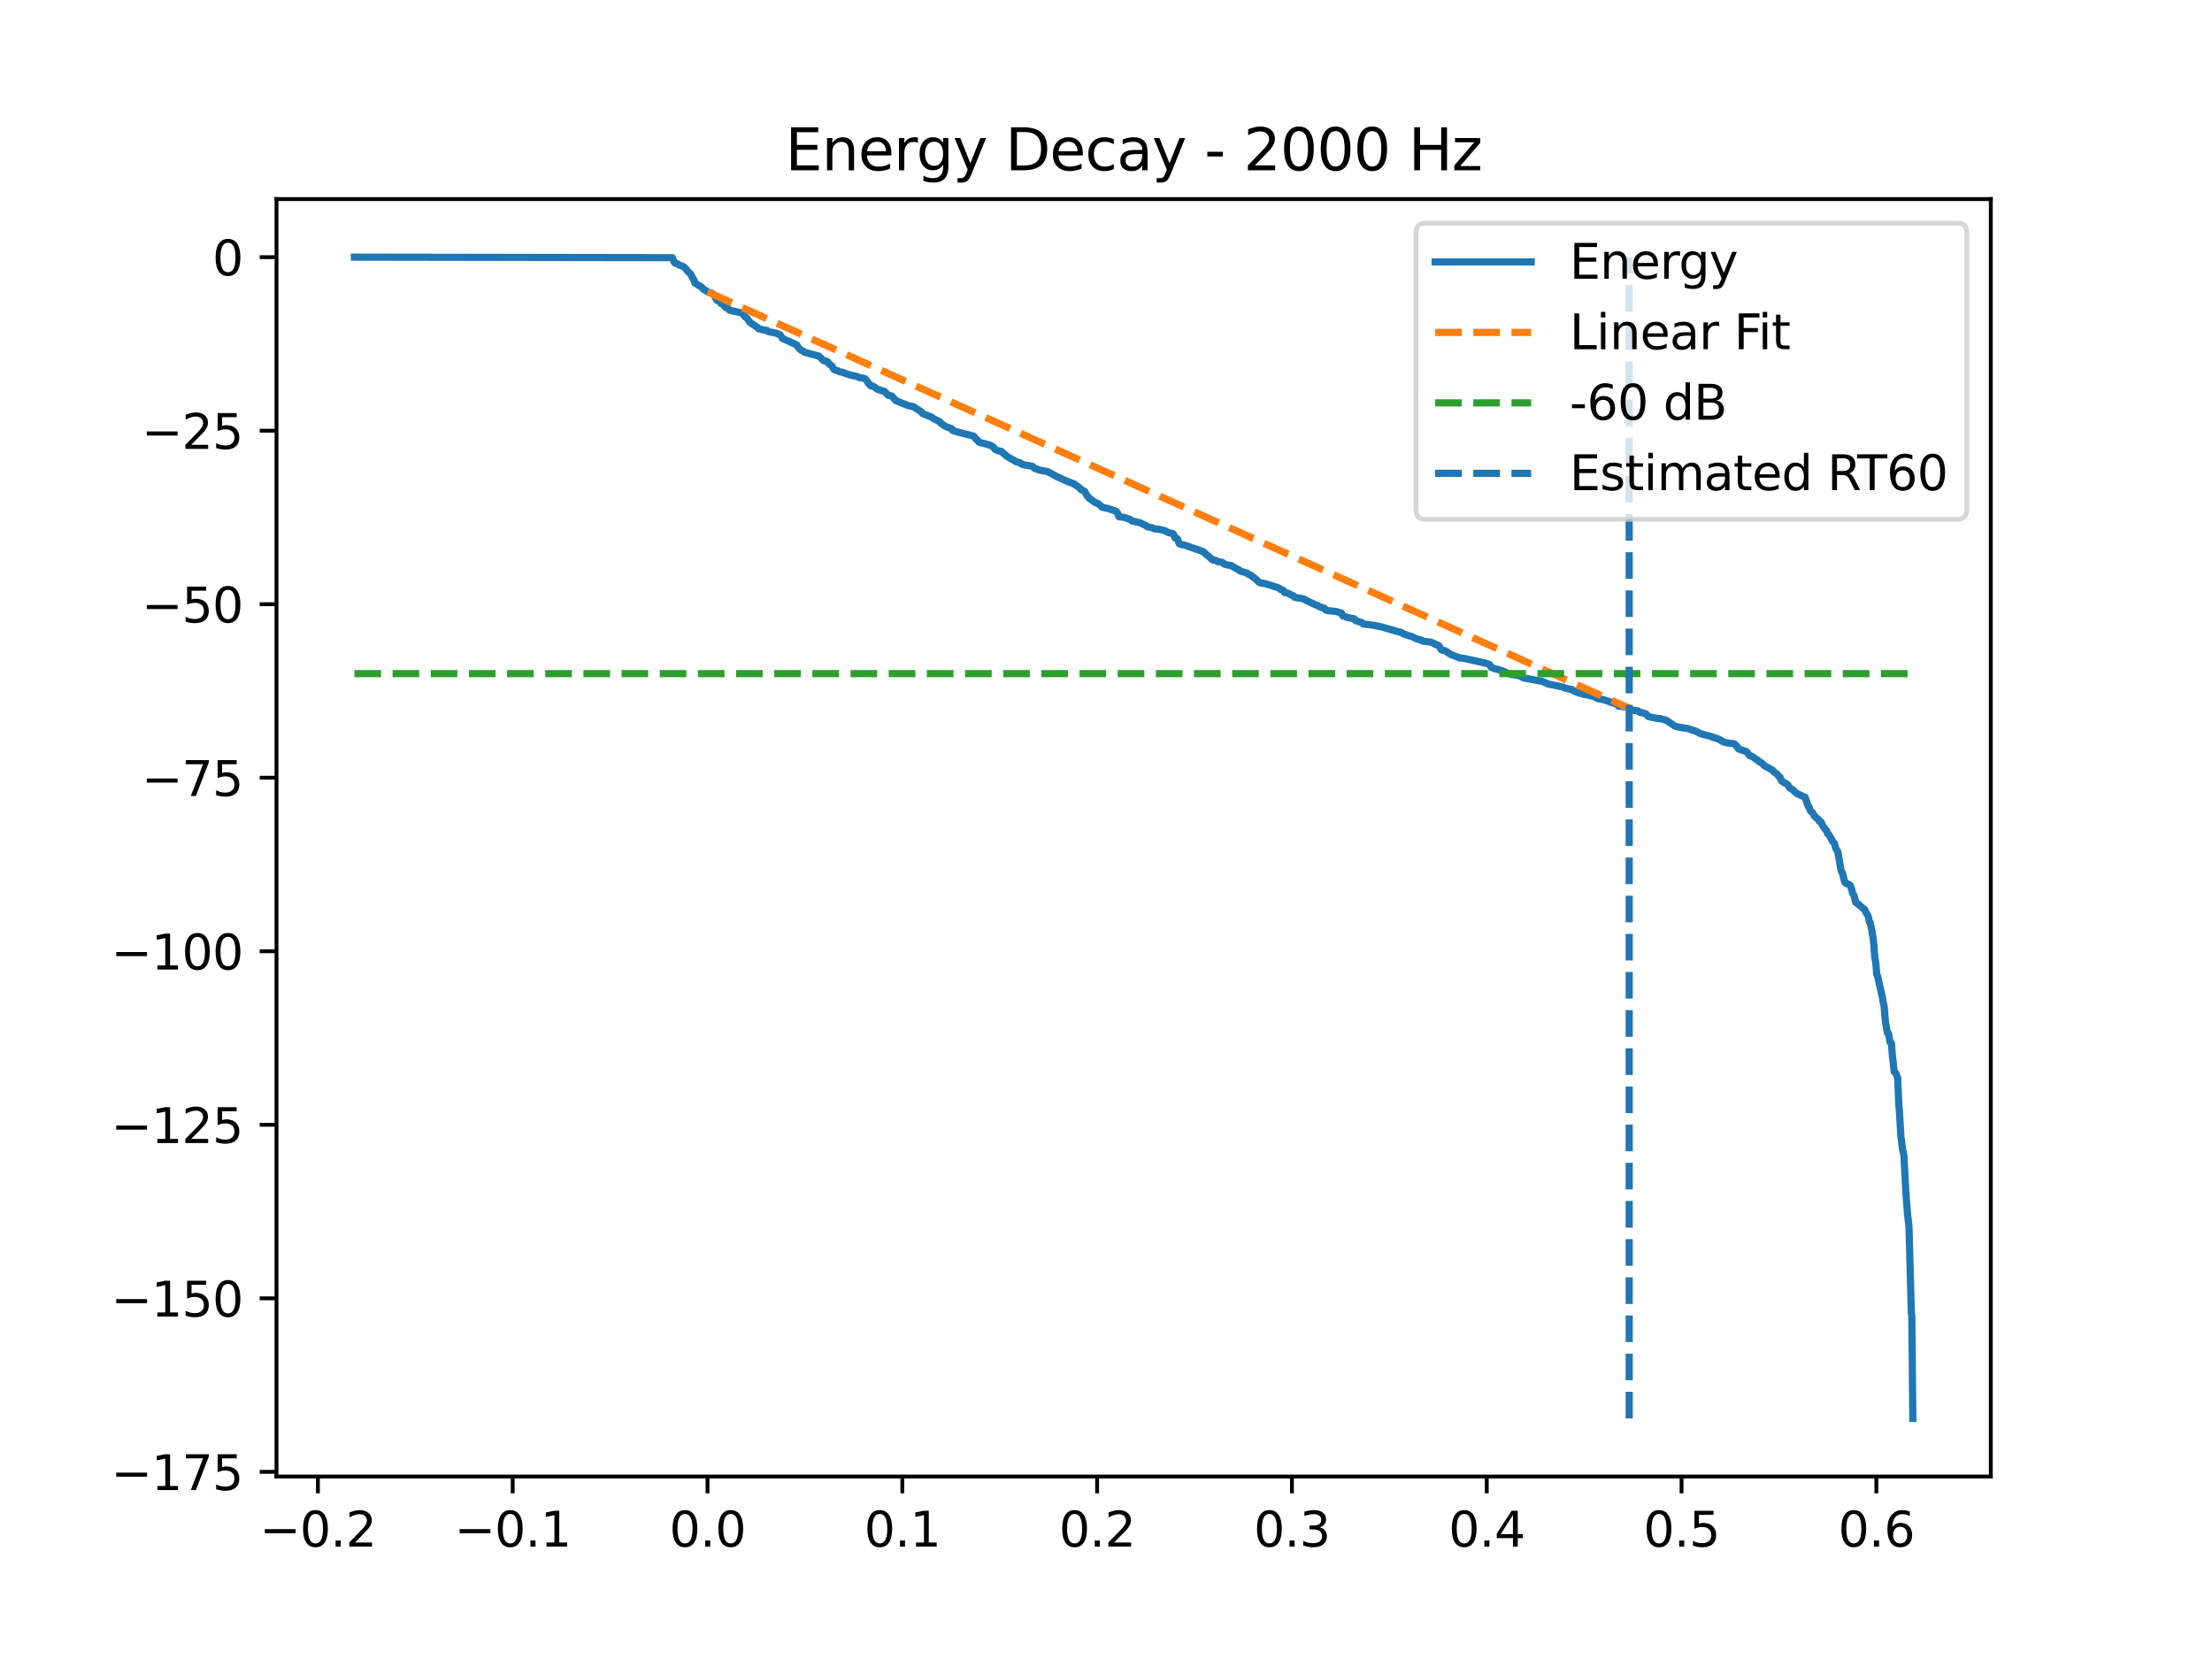 <?xml version="1.0" encoding="utf-8" standalone="no"?>
<!DOCTYPE svg PUBLIC "-//W3C//DTD SVG 1.1//EN"
  "http://www.w3.org/Graphics/SVG/1.1/DTD/svg11.dtd">
<svg xmlns:xlink="http://www.w3.org/1999/xlink" width="460.8pt" height="345.6pt" viewBox="0 0 460.8 345.6" xmlns="http://www.w3.org/2000/svg" version="1.1">
 <defs>
  <style type="text/css">*{stroke-linejoin: round; stroke-linecap: butt}</style>
 </defs>
 <g id="figure_1">
  <g id="patch_1">
   <path d="M 0 345.6 
L 460.8 345.6 
L 460.8 0 
L 0 0 
z
" style="fill: #ffffff"/>
  </g>
  <g id="axes_1">
   <g id="patch_2">
    <path d="M 57.6 307.584 
L 414.72 307.584 
L 414.72 41.472 
L 57.6 41.472 
z
" style="fill: #ffffff"/>
   </g>
   <g id="matplotlib.axis_1">
    <g id="xtick_1">
     <g id="line2d_1">
      <defs>
       <path id="ma001d125d0" d="M 0 0 
L 0 3.5 
" style="stroke: #000000; stroke-width: 0.8"/>
      </defs>
      <g>
       <use xlink:href="#ma001d125d0" x="66.224" y="307.584" style="stroke: #000000; stroke-width: 0.8"/>
      </g>
     </g>
     <g id="text_1">
      <!-- −0.2 -->
      <g transform="translate(54.082 322.182) scale(0.1 -0.1)">
       <defs>
        <path id="DejaVuSans-2212" d="M 678 2272 
L 4684 2272 
L 4684 1741 
L 678 1741 
L 678 2272 
z
" transform="scale(0.016)"/>
        <path id="DejaVuSans-30" d="M 2034 4250 
Q 1547 4250 1301 3770 
Q 1056 3291 1056 2328 
Q 1056 1369 1301 889 
Q 1547 409 2034 409 
Q 2525 409 2770 889 
Q 3016 1369 3016 2328 
Q 3016 3291 2770 3770 
Q 2525 4250 2034 4250 
z
M 2034 4750 
Q 2819 4750 3233 4129 
Q 3647 3509 3647 2328 
Q 3647 1150 3233 529 
Q 2819 -91 2034 -91 
Q 1250 -91 836 529 
Q 422 1150 422 2328 
Q 422 3509 836 4129 
Q 1250 4750 2034 4750 
z
" transform="scale(0.016)"/>
        <path id="DejaVuSans-2e" d="M 684 794 
L 1344 794 
L 1344 0 
L 684 0 
L 684 794 
z
" transform="scale(0.016)"/>
        <path id="DejaVuSans-32" d="M 1228 531 
L 3431 531 
L 3431 0 
L 469 0 
L 469 531 
Q 828 903 1448 1529 
Q 2069 2156 2228 2338 
Q 2531 2678 2651 2914 
Q 2772 3150 2772 3378 
Q 2772 3750 2511 3984 
Q 2250 4219 1831 4219 
Q 1534 4219 1204 4116 
Q 875 4013 500 3803 
L 500 4441 
Q 881 4594 1212 4672 
Q 1544 4750 1819 4750 
Q 2544 4750 2975 4387 
Q 3406 4025 3406 3419 
Q 3406 3131 3298 2873 
Q 3191 2616 2906 2266 
Q 2828 2175 2409 1742 
Q 1991 1309 1228 531 
z
" transform="scale(0.016)"/>
       </defs>
       <use xlink:href="#DejaVuSans-2212"/>
       <use xlink:href="#DejaVuSans-30" transform="translate(83.789 0)"/>
       <use xlink:href="#DejaVuSans-2e" transform="translate(147.412 0)"/>
       <use xlink:href="#DejaVuSans-32" transform="translate(179.199 0)"/>
      </g>
     </g>
    </g>
    <g id="xtick_2">
     <g id="line2d_2">
      <g>
       <use xlink:href="#ma001d125d0" x="106.805" y="307.584" style="stroke: #000000; stroke-width: 0.8"/>
      </g>
     </g>
     <g id="text_2">
      <!-- −0.1 -->
      <g transform="translate(94.664 322.182) scale(0.1 -0.1)">
       <defs>
        <path id="DejaVuSans-31" d="M 794 531 
L 1825 531 
L 1825 4091 
L 703 3866 
L 703 4441 
L 1819 4666 
L 2450 4666 
L 2450 531 
L 3481 531 
L 3481 0 
L 794 0 
L 794 531 
z
" transform="scale(0.016)"/>
       </defs>
       <use xlink:href="#DejaVuSans-2212"/>
       <use xlink:href="#DejaVuSans-30" transform="translate(83.789 0)"/>
       <use xlink:href="#DejaVuSans-2e" transform="translate(147.412 0)"/>
       <use xlink:href="#DejaVuSans-31" transform="translate(179.199 0)"/>
      </g>
     </g>
    </g>
    <g id="xtick_3">
     <g id="line2d_3">
      <g>
       <use xlink:href="#ma001d125d0" x="147.387" y="307.584" style="stroke: #000000; stroke-width: 0.8"/>
      </g>
     </g>
     <g id="text_3">
      <!-- 0.0 -->
      <g transform="translate(139.436 322.182) scale(0.1 -0.1)">
       <use xlink:href="#DejaVuSans-30"/>
       <use xlink:href="#DejaVuSans-2e" transform="translate(63.623 0)"/>
       <use xlink:href="#DejaVuSans-30" transform="translate(95.41 0)"/>
      </g>
     </g>
    </g>
    <g id="xtick_4">
     <g id="line2d_4">
      <g>
       <use xlink:href="#ma001d125d0" x="187.969" y="307.584" style="stroke: #000000; stroke-width: 0.8"/>
      </g>
     </g>
     <g id="text_4">
      <!-- 0.1 -->
      <g transform="translate(180.018 322.182) scale(0.1 -0.1)">
       <use xlink:href="#DejaVuSans-30"/>
       <use xlink:href="#DejaVuSans-2e" transform="translate(63.623 0)"/>
       <use xlink:href="#DejaVuSans-31" transform="translate(95.41 0)"/>
      </g>
     </g>
    </g>
    <g id="xtick_5">
     <g id="line2d_5">
      <g>
       <use xlink:href="#ma001d125d0" x="228.551" y="307.584" style="stroke: #000000; stroke-width: 0.8"/>
      </g>
     </g>
     <g id="text_5">
      <!-- 0.2 -->
      <g transform="translate(220.599 322.182) scale(0.1 -0.1)">
       <use xlink:href="#DejaVuSans-30"/>
       <use xlink:href="#DejaVuSans-2e" transform="translate(63.623 0)"/>
       <use xlink:href="#DejaVuSans-32" transform="translate(95.41 0)"/>
      </g>
     </g>
    </g>
    <g id="xtick_6">
     <g id="line2d_6">
      <g>
       <use xlink:href="#ma001d125d0" x="269.133" y="307.584" style="stroke: #000000; stroke-width: 0.8"/>
      </g>
     </g>
     <g id="text_6">
      <!-- 0.3 -->
      <g transform="translate(261.181 322.182) scale(0.1 -0.1)">
       <defs>
        <path id="DejaVuSans-33" d="M 2597 2516 
Q 3050 2419 3304 2112 
Q 3559 1806 3559 1356 
Q 3559 666 3084 287 
Q 2609 -91 1734 -91 
Q 1441 -91 1130 -33 
Q 819 25 488 141 
L 488 750 
Q 750 597 1062 519 
Q 1375 441 1716 441 
Q 2309 441 2620 675 
Q 2931 909 2931 1356 
Q 2931 1769 2642 2001 
Q 2353 2234 1838 2234 
L 1294 2234 
L 1294 2753 
L 1863 2753 
Q 2328 2753 2575 2939 
Q 2822 3125 2822 3475 
Q 2822 3834 2567 4026 
Q 2313 4219 1838 4219 
Q 1578 4219 1281 4162 
Q 984 4106 628 3988 
L 628 4550 
Q 988 4650 1302 4700 
Q 1616 4750 1894 4750 
Q 2613 4750 3031 4423 
Q 3450 4097 3450 3541 
Q 3450 3153 3228 2886 
Q 3006 2619 2597 2516 
z
" transform="scale(0.016)"/>
       </defs>
       <use xlink:href="#DejaVuSans-30"/>
       <use xlink:href="#DejaVuSans-2e" transform="translate(63.623 0)"/>
       <use xlink:href="#DejaVuSans-33" transform="translate(95.41 0)"/>
      </g>
     </g>
    </g>
    <g id="xtick_7">
     <g id="line2d_7">
      <g>
       <use xlink:href="#ma001d125d0" x="309.715" y="307.584" style="stroke: #000000; stroke-width: 0.8"/>
      </g>
     </g>
     <g id="text_7">
      <!-- 0.4 -->
      <g transform="translate(301.763 322.182) scale(0.1 -0.1)">
       <defs>
        <path id="DejaVuSans-34" d="M 2419 4116 
L 825 1625 
L 2419 1625 
L 2419 4116 
z
M 2253 4666 
L 3047 4666 
L 3047 1625 
L 3713 1625 
L 3713 1100 
L 3047 1100 
L 3047 0 
L 2419 0 
L 2419 1100 
L 313 1100 
L 313 1709 
L 2253 4666 
z
" transform="scale(0.016)"/>
       </defs>
       <use xlink:href="#DejaVuSans-30"/>
       <use xlink:href="#DejaVuSans-2e" transform="translate(63.623 0)"/>
       <use xlink:href="#DejaVuSans-34" transform="translate(95.41 0)"/>
      </g>
     </g>
    </g>
    <g id="xtick_8">
     <g id="line2d_8">
      <g>
       <use xlink:href="#ma001d125d0" x="350.296" y="307.584" style="stroke: #000000; stroke-width: 0.8"/>
      </g>
     </g>
     <g id="text_8">
      <!-- 0.5 -->
      <g transform="translate(342.345 322.182) scale(0.1 -0.1)">
       <defs>
        <path id="DejaVuSans-35" d="M 691 4666 
L 3169 4666 
L 3169 4134 
L 1269 4134 
L 1269 2991 
Q 1406 3038 1543 3061 
Q 1681 3084 1819 3084 
Q 2600 3084 3056 2656 
Q 3513 2228 3513 1497 
Q 3513 744 3044 326 
Q 2575 -91 1722 -91 
Q 1428 -91 1123 -41 
Q 819 9 494 109 
L 494 744 
Q 775 591 1075 516 
Q 1375 441 1709 441 
Q 2250 441 2565 725 
Q 2881 1009 2881 1497 
Q 2881 1984 2565 2268 
Q 2250 2553 1709 2553 
Q 1456 2553 1204 2497 
Q 953 2441 691 2322 
L 691 4666 
z
" transform="scale(0.016)"/>
       </defs>
       <use xlink:href="#DejaVuSans-30"/>
       <use xlink:href="#DejaVuSans-2e" transform="translate(63.623 0)"/>
       <use xlink:href="#DejaVuSans-35" transform="translate(95.41 0)"/>
      </g>
     </g>
    </g>
    <g id="xtick_9">
     <g id="line2d_9">
      <g>
       <use xlink:href="#ma001d125d0" x="390.878" y="307.584" style="stroke: #000000; stroke-width: 0.8"/>
      </g>
     </g>
     <g id="text_9">
      <!-- 0.6 -->
      <g transform="translate(382.927 322.182) scale(0.1 -0.1)">
       <defs>
        <path id="DejaVuSans-36" d="M 2113 2584 
Q 1688 2584 1439 2293 
Q 1191 2003 1191 1497 
Q 1191 994 1439 701 
Q 1688 409 2113 409 
Q 2538 409 2786 701 
Q 3034 994 3034 1497 
Q 3034 2003 2786 2293 
Q 2538 2584 2113 2584 
z
M 3366 4563 
L 3366 3988 
Q 3128 4100 2886 4159 
Q 2644 4219 2406 4219 
Q 1781 4219 1451 3797 
Q 1122 3375 1075 2522 
Q 1259 2794 1537 2939 
Q 1816 3084 2150 3084 
Q 2853 3084 3261 2657 
Q 3669 2231 3669 1497 
Q 3669 778 3244 343 
Q 2819 -91 2113 -91 
Q 1303 -91 875 529 
Q 447 1150 447 2328 
Q 447 3434 972 4092 
Q 1497 4750 2381 4750 
Q 2619 4750 2861 4703 
Q 3103 4656 3366 4563 
z
" transform="scale(0.016)"/>
       </defs>
       <use xlink:href="#DejaVuSans-30"/>
       <use xlink:href="#DejaVuSans-2e" transform="translate(63.623 0)"/>
       <use xlink:href="#DejaVuSans-36" transform="translate(95.41 0)"/>
      </g>
     </g>
    </g>
   </g>
   <g id="matplotlib.axis_2">
    <g id="ytick_1">
     <g id="line2d_10">
      <defs>
       <path id="m83bb2c6d79" d="M 0 0 
L -3.5 0 
" style="stroke: #000000; stroke-width: 0.8"/>
      </defs>
      <g>
       <use xlink:href="#m83bb2c6d79" x="57.6" y="306.61" style="stroke: #000000; stroke-width: 0.8"/>
      </g>
     </g>
     <g id="text_10">
      <!-- −175 -->
      <g transform="translate(23.133 310.409) scale(0.1 -0.1)">
       <defs>
        <path id="DejaVuSans-37" d="M 525 4666 
L 3525 4666 
L 3525 4397 
L 1831 0 
L 1172 0 
L 2766 4134 
L 525 4134 
L 525 4666 
z
" transform="scale(0.016)"/>
       </defs>
       <use xlink:href="#DejaVuSans-2212"/>
       <use xlink:href="#DejaVuSans-31" transform="translate(83.789 0)"/>
       <use xlink:href="#DejaVuSans-37" transform="translate(147.412 0)"/>
       <use xlink:href="#DejaVuSans-35" transform="translate(211.035 0)"/>
      </g>
     </g>
    </g>
    <g id="ytick_2">
     <g id="line2d_11">
      <g>
       <use xlink:href="#m83bb2c6d79" x="57.6" y="270.461" style="stroke: #000000; stroke-width: 0.8"/>
      </g>
     </g>
     <g id="text_11">
      <!-- −150 -->
      <g transform="translate(23.133 274.26) scale(0.1 -0.1)">
       <use xlink:href="#DejaVuSans-2212"/>
       <use xlink:href="#DejaVuSans-31" transform="translate(83.789 0)"/>
       <use xlink:href="#DejaVuSans-35" transform="translate(147.412 0)"/>
       <use xlink:href="#DejaVuSans-30" transform="translate(211.035 0)"/>
      </g>
     </g>
    </g>
    <g id="ytick_3">
     <g id="line2d_12">
      <g>
       <use xlink:href="#m83bb2c6d79" x="57.6" y="234.312" style="stroke: #000000; stroke-width: 0.8"/>
      </g>
     </g>
     <g id="text_12">
      <!-- −125 -->
      <g transform="translate(23.133 238.111) scale(0.1 -0.1)">
       <use xlink:href="#DejaVuSans-2212"/>
       <use xlink:href="#DejaVuSans-31" transform="translate(83.789 0)"/>
       <use xlink:href="#DejaVuSans-32" transform="translate(147.412 0)"/>
       <use xlink:href="#DejaVuSans-35" transform="translate(211.035 0)"/>
      </g>
     </g>
    </g>
    <g id="ytick_4">
     <g id="line2d_13">
      <g>
       <use xlink:href="#m83bb2c6d79" x="57.6" y="198.163" style="stroke: #000000; stroke-width: 0.8"/>
      </g>
     </g>
     <g id="text_13">
      <!-- −100 -->
      <g transform="translate(23.133 201.962) scale(0.1 -0.1)">
       <use xlink:href="#DejaVuSans-2212"/>
       <use xlink:href="#DejaVuSans-31" transform="translate(83.789 0)"/>
       <use xlink:href="#DejaVuSans-30" transform="translate(147.412 0)"/>
       <use xlink:href="#DejaVuSans-30" transform="translate(211.035 0)"/>
      </g>
     </g>
    </g>
    <g id="ytick_5">
     <g id="line2d_14">
      <g>
       <use xlink:href="#m83bb2c6d79" x="57.6" y="162.014" style="stroke: #000000; stroke-width: 0.8"/>
      </g>
     </g>
     <g id="text_14">
      <!-- −75 -->
      <g transform="translate(29.495 165.814) scale(0.1 -0.1)">
       <use xlink:href="#DejaVuSans-2212"/>
       <use xlink:href="#DejaVuSans-37" transform="translate(83.789 0)"/>
       <use xlink:href="#DejaVuSans-35" transform="translate(147.412 0)"/>
      </g>
     </g>
    </g>
    <g id="ytick_6">
     <g id="line2d_15">
      <g>
       <use xlink:href="#m83bb2c6d79" x="57.6" y="125.866" style="stroke: #000000; stroke-width: 0.8"/>
      </g>
     </g>
     <g id="text_15">
      <!-- −50 -->
      <g transform="translate(29.495 129.665) scale(0.1 -0.1)">
       <use xlink:href="#DejaVuSans-2212"/>
       <use xlink:href="#DejaVuSans-35" transform="translate(83.789 0)"/>
       <use xlink:href="#DejaVuSans-30" transform="translate(147.412 0)"/>
      </g>
     </g>
    </g>
    <g id="ytick_7">
     <g id="line2d_16">
      <g>
       <use xlink:href="#m83bb2c6d79" x="57.6" y="89.717" style="stroke: #000000; stroke-width: 0.8"/>
      </g>
     </g>
     <g id="text_16">
      <!-- −25 -->
      <g transform="translate(29.495 93.516) scale(0.1 -0.1)">
       <use xlink:href="#DejaVuSans-2212"/>
       <use xlink:href="#DejaVuSans-32" transform="translate(83.789 0)"/>
       <use xlink:href="#DejaVuSans-35" transform="translate(147.412 0)"/>
      </g>
     </g>
    </g>
    <g id="ytick_8">
     <g id="line2d_17">
      <g>
       <use xlink:href="#m83bb2c6d79" x="57.6" y="53.568" style="stroke: #000000; stroke-width: 0.8"/>
      </g>
     </g>
     <g id="text_17">
      <!-- 0 -->
      <g transform="translate(44.237 57.367) scale(0.1 -0.1)">
       <use xlink:href="#DejaVuSans-30"/>
      </g>
     </g>
    </g>
   </g>
   <g id="line2d_18">
    <path d="M 73.833 53.568 
L 140.057 53.678 
L 140.463 54.594 
L 140.531 54.699 
L 140.708 54.856 
L 141.148 54.967 
L 141.486 55.206 
L 141.824 55.315 
L 142.129 55.42 
L 142.348 55.52 
L 142.509 55.638 
L 142.923 56.049 
L 143.126 56.377 
L 143.879 57.09 
L 144.268 57.885 
L 144.555 58.335 
L 144.749 58.933 
L 145.113 59.186 
L 145.316 59.326 
L 145.798 59.577 
L 146.195 59.852 
L 146.516 60.254 
L 146.669 60.362 
L 146.931 60.477 
L 147.134 60.579 
L 147.387 60.8 
L 148.03 61 
L 148.216 61.053 
L 148.436 61.199 
L 148.808 61.516 
L 149.29 62.505 
L 149.619 62.664 
L 149.797 62.798 
L 150.008 62.956 
L 150.203 63.224 
L 150.414 63.274 
L 150.625 63.393 
L 151.099 64.027 
L 151.53 64.143 
L 151.944 64.591 
L 152.561 64.752 
L 153.263 64.916 
L 154.684 65.23 
L 154.886 65.536 
L 155.064 65.854 
L 155.284 66.044 
L 155.521 66.176 
L 156.281 67.2 
L 157.846 68.247 
L 158.006 68.468 
L 158.463 68.583 
L 158.945 68.717 
L 159.815 68.85 
L 160.069 69.092 
L 161.219 69.313 
L 161.642 69.405 
L 161.98 69.519 
L 162.225 69.642 
L 162.504 69.749 
L 162.775 70.112 
L 162.986 70.502 
L 165.987 71.853 
L 166.266 72.353 
L 166.495 72.593 
L 166.638 72.738 
L 167.086 73.071 
L 167.45 73.212 
L 167.636 73.401 
L 170.138 74.061 
L 170.603 74.192 
L 171.415 74.995 
L 171.576 75.126 
L 171.77 75.203 
L 172.235 75.269 
L 172.447 75.384 
L 172.683 75.768 
L 173.03 76.057 
L 173.3 76.236 
L 173.486 76.583 
L 173.672 76.91 
L 173.875 77.048 
L 174.476 77.209 
L 174.822 77.433 
L 175.516 77.542 
L 176.074 77.776 
L 176.877 78.043 
L 177.097 78.134 
L 177.46 78.187 
L 178.737 78.496 
L 178.931 78.638 
L 179.903 78.793 
L 180.166 78.865 
L 180.368 79.037 
L 180.563 79.316 
L 180.647 79.429 
L 180.91 79.88 
L 181.129 80.011 
L 181.349 80.353 
L 181.544 80.381 
L 181.941 80.493 
L 182.135 80.625 
L 182.338 80.749 
L 182.533 80.932 
L 182.744 81.059 
L 182.913 81.136 
L 183.336 81.249 
L 183.666 81.375 
L 184.232 81.505 
L 185.002 82.329 
L 185.779 82.486 
L 186.583 83.442 
L 189.229 84.513 
L 190.303 84.716 
L 190.979 85.198 
L 191.199 85.307 
L 191.402 85.455 
L 191.605 85.58 
L 191.9 85.757 
L 192.103 86.065 
L 192.306 86.2 
L 194.099 86.912 
L 194.581 87.302 
L 194.91 87.431 
L 195.713 87.817 
L 195.899 88.085 
L 196.128 88.243 
L 196.939 88.824 
L 198.233 89.307 
L 198.436 89.648 
L 198.664 89.748 
L 199.459 89.981 
L 202.858 90.857 
L 203.255 91.423 
L 203.458 91.531 
L 203.728 91.818 
L 203.906 92.091 
L 204.143 92.201 
L 205.149 92.419 
L 205.766 92.609 
L 206.248 92.735 
L 206.552 92.896 
L 206.907 93.095 
L 207.245 93.563 
L 207.643 93.799 
L 208.015 93.913 
L 208.581 94.021 
L 209.511 94.829 
L 209.672 95.004 
L 209.849 95.117 
L 211.118 95.845 
L 211.312 95.94 
L 211.464 96.047 
L 211.726 96.203 
L 212.538 96.411 
L 212.842 96.693 
L 213.502 96.876 
L 213.832 96.917 
L 215.1 97.156 
L 215.573 97.611 
L 216.004 97.717 
L 216.266 97.849 
L 217.044 98.018 
L 217.408 98.099 
L 218.186 98.226 
L 218.397 98.335 
L 218.617 98.444 
L 219.555 98.951 
L 219.775 99.057 
L 219.986 99.192 
L 220.274 99.359 
L 220.578 99.468 
L 221.449 99.883 
L 222.269 100.247 
L 222.464 100.34 
L 222.81 100.44 
L 222.996 100.545 
L 223.419 100.663 
L 223.673 100.828 
L 223.926 100.896 
L 224.002 100.997 
L 224.231 101.161 
L 224.992 101.71 
L 225.169 101.971 
L 225.566 102.166 
L 225.922 102.327 
L 226.429 103.222 
L 226.547 103.357 
L 226.987 103.879 
L 227.215 103.99 
L 228.077 104.643 
L 228.373 104.753 
L 228.585 104.795 
L 228.737 104.903 
L 228.948 105.061 
L 229.43 105.514 
L 229.616 105.67 
L 229.802 105.709 
L 230.369 105.84 
L 230.741 105.909 
L 232.389 106.466 
L 232.584 106.6 
L 232.787 106.808 
L 233.091 107.628 
L 233.26 107.669 
L 234.232 107.781 
L 235.061 108.086 
L 235.399 108.208 
L 235.763 108.504 
L 237.656 108.947 
L 238.096 109.211 
L 238.756 109.499 
L 239.026 109.751 
L 239.356 109.8 
L 239.99 109.924 
L 240.556 110.182 
L 241.317 110.244 
L 241.858 110.352 
L 242.256 110.456 
L 242.729 110.554 
L 243 110.777 
L 243.355 110.906 
L 243.541 110.991 
L 244.31 111.139 
L 244.488 111.332 
L 244.75 111.983 
L 244.927 112.145 
L 245.291 112.252 
L 245.485 112.831 
L 245.646 113.254 
L 246.179 113.457 
L 246.483 113.485 
L 246.889 113.603 
L 249.763 114.586 
L 250.059 114.698 
L 250.254 114.796 
L 250.651 114.909 
L 251.074 115.27 
L 251.395 115.603 
L 251.556 115.725 
L 251.784 115.872 
L 251.987 116.071 
L 252.105 116.173 
L 252.435 116.476 
L 252.52 116.586 
L 252.756 116.666 
L 253.061 116.692 
L 253.416 116.803 
L 253.652 117 
L 254.54 117.112 
L 254.752 117.217 
L 254.963 117.466 
L 255.183 117.548 
L 255.512 117.66 
L 256.519 117.825 
L 256.654 117.932 
L 256.84 118.058 
L 257.212 118.255 
L 257.854 118.606 
L 258.116 118.707 
L 258.362 118.956 
L 258.691 119.047 
L 259.782 119.385 
L 259.993 119.594 
L 260.298 119.7 
L 260.475 119.825 
L 260.797 119.96 
L 261.152 120.316 
L 261.464 120.514 
L 261.6 120.643 
L 262.293 121.316 
L 262.64 121.43 
L 263.595 121.579 
L 266.275 122.441 
L 266.613 122.605 
L 266.825 122.834 
L 266.994 122.865 
L 267.332 122.991 
L 267.586 123.419 
L 268.237 123.56 
L 269.479 124.144 
L 269.691 124.435 
L 271.559 124.752 
L 271.973 125.018 
L 275.22 126.527 
L 275.863 126.68 
L 276.175 127.08 
L 276.7 127.22 
L 277.004 127.244 
L 278.34 127.382 
L 278.669 127.49 
L 279.439 127.693 
L 279.583 128.063 
L 279.752 128.304 
L 279.955 128.345 
L 280.293 128.452 
L 280.58 128.62 
L 282.119 128.909 
L 282.271 129.105 
L 282.44 129.315 
L 282.685 129.358 
L 283.725 129.718 
L 283.979 129.98 
L 286.101 130.252 
L 287.437 130.515 
L 287.961 130.635 
L 291.098 131.557 
L 291.368 131.627 
L 291.884 131.743 
L 292.552 132.122 
L 292.991 132.234 
L 293.397 132.432 
L 294.048 132.571 
L 294.851 132.982 
L 295.13 133.097 
L 295.587 133.206 
L 296.052 133.319 
L 296.348 133.541 
L 296.83 133.599 
L 298.166 133.792 
L 298.605 133.999 
L 298.791 134.065 
L 298.952 134.183 
L 299.138 134.3 
L 299.493 134.361 
L 299.687 134.473 
L 299.814 134.615 
L 300.195 135.3 
L 300.448 135.445 
L 301.006 135.557 
L 301.497 135.828 
L 301.725 136.068 
L 301.987 136.174 
L 302.266 136.365 
L 302.596 136.486 
L 303.805 136.933 
L 304.042 137.056 
L 305.081 137.166 
L 309.689 138.206 
L 309.892 138.278 
L 310.298 138.433 
L 310.653 139.037 
L 310.873 139.085 
L 311.16 139.24 
L 311.397 139.334 
L 312.133 139.459 
L 312.521 139.628 
L 312.961 139.748 
L 313.299 139.889 
L 313.663 140.017 
L 313.849 140.206 
L 314.086 140.277 
L 314.686 140.391 
L 314.897 140.516 
L 315.404 140.586 
L 316.208 140.698 
L 316.706 140.87 
L 317.391 141.23 
L 321.255 141.929 
L 321.449 142.016 
L 322.253 142.36 
L 322.464 142.478 
L 325.584 143.125 
L 325.947 143.32 
L 326.657 143.475 
L 326.92 143.534 
L 327.435 143.633 
L 327.714 143.878 
L 328.078 144.001 
L 328.298 144.132 
L 329.659 144.569 
L 330.115 144.687 
L 330.673 144.746 
L 331.037 144.854 
L 331.316 144.953 
L 332.026 145.065 
L 332.229 145.2 
L 332.702 145.458 
L 332.88 145.541 
L 333.971 145.746 
L 334.841 146.016 
L 335.078 146.125 
L 335.306 146.165 
L 335.484 146.273 
L 335.814 146.373 
L 336.845 146.696 
L 337.141 147.085 
L 337.344 147.125 
L 338.874 147.287 
L 339.356 147.502 
L 339.584 147.673 
L 339.88 147.868 
L 340.21 147.952 
L 341.165 148.075 
L 341.394 148.247 
L 341.571 148.377 
L 342.197 148.488 
L 342.484 148.572 
L 342.899 148.73 
L 343.381 149.275 
L 344.581 149.523 
L 344.911 149.602 
L 345.9 149.713 
L 346.424 149.851 
L 346.652 149.927 
L 347.117 150.052 
L 349.028 151.322 
L 349.848 151.481 
L 350.077 151.532 
L 351.125 151.693 
L 351.742 151.805 
L 352.173 151.969 
L 352.495 152.075 
L 352.74 152.184 
L 353.053 152.225 
L 353.788 152.566 
L 353.957 152.719 
L 354.295 152.852 
L 356.671 153.479 
L 356.832 153.633 
L 357.601 153.799 
L 358.421 154.168 
L 358.658 154.377 
L 359.241 154.626 
L 359.453 154.671 
L 359.968 154.782 
L 361.245 154.944 
L 361.634 155.246 
L 361.685 155.364 
L 361.854 155.522 
L 361.972 155.626 
L 362.141 155.989 
L 362.276 156.057 
L 362.674 156.172 
L 362.843 156.265 
L 363.308 156.391 
L 363.469 156.448 
L 363.824 156.581 
L 363.993 156.766 
L 364.458 157.396 
L 364.771 157.511 
L 365.21 157.689 
L 365.379 157.84 
L 365.684 158.087 
L 365.861 158.183 
L 366.157 158.328 
L 366.377 158.594 
L 366.495 158.697 
L 366.656 158.746 
L 366.867 158.851 
L 367.129 159.067 
L 367.341 159.286 
L 367.501 159.458 
L 369.319 160.486 
L 369.573 160.858 
L 369.97 161.074 
L 370.376 161.47 
L 370.604 161.803 
L 370.824 161.909 
L 371.103 162.673 
L 371.636 163.01 
L 371.83 163.117 
L 372.016 163.18 
L 372.32 163.42 
L 372.515 163.598 
L 372.566 163.743 
L 372.794 164.058 
L 373.005 164.243 
L 373.217 164.38 
L 373.411 164.487 
L 374.223 165.203 
L 374.392 165.34 
L 374.662 165.451 
L 376.032 166.096 
L 376.683 167.956 
L 376.852 168.059 
L 377.123 168.867 
L 377.19 168.965 
L 377.393 169.135 
L 377.664 169.368 
L 377.9 169.918 
L 378.078 170.03 
L 378.306 170.319 
L 378.712 170.567 
L 378.983 171.088 
L 379.355 171.217 
L 379.752 172.136 
L 380.141 172.569 
L 380.318 172.879 
L 380.496 173.013 
L 380.724 173.68 
L 380.927 173.781 
L 381.604 174.937 
L 381.781 175.337 
L 382.153 175.67 
L 382.407 176.678 
L 382.466 176.775 
L 382.694 177.235 
L 382.855 177.389 
L 383.497 181.157 
L 383.531 181.269 
L 383.692 181.719 
L 383.81 181.85 
L 384.275 183.734 
L 384.427 183.91 
L 384.588 184.043 
L 385.087 184.19 
L 385.298 184.332 
L 385.425 184.449 
L 385.763 185.358 
L 385.797 185.522 
L 385.966 186.156 
L 386.237 186.555 
L 386.583 187.974 
L 386.778 188.111 
L 386.955 188.252 
L 387.116 188.372 
L 388.469 189.52 
L 388.705 190.072 
L 389.196 190.859 
L 389.424 192.075 
L 389.593 192.196 
L 389.923 193.74 
L 390.092 194.899 
L 390.151 195.055 
L 390.346 196.674 
L 390.548 199.41 
L 390.751 200.429 
L 390.963 202.998 
L 391.106 203.301 
L 391.157 203.404 
L 392.197 208.077 
L 392.231 208.405 
L 392.383 209.223 
L 392.459 209.336 
L 392.501 209.68 
L 392.662 211.701 
L 392.814 213.196 
L 392.848 213.296 
L 393.178 215.148 
L 393.398 215.25 
L 393.516 215.88 
L 393.736 217.106 
L 393.964 217.223 
L 394.015 217.333 
L 394.226 220.065 
L 394.404 221.423 
L 394.438 221.858 
L 394.598 223.268 
L 394.843 223.464 
L 394.945 223.56 
L 395.114 224.004 
L 395.325 224.511 
L 395.418 226.993 
L 395.587 230.63 
L 395.638 230.818 
L 396.002 236.953 
L 396.086 237.28 
L 396.298 239.264 
L 396.61 240.645 
L 396.889 245.904 
L 396.923 246.551 
L 397.092 249.291 
L 397.126 249.67 
L 397.397 253.178 
L 397.422 253.33 
L 397.659 255.385 
L 397.684 255.802 
L 398.174 273.695 
L 398.242 273.807 
L 398.276 274.873 
L 398.479 295.488 
L 398.479 295.488 
" clip-path="url(#p102a665b14)" style="fill: none; stroke: #1f77b4; stroke-width: 1.5; stroke-linecap: square"/>
   </g>
   <g id="line2d_19">
    <path d="M 147.387 60.8 
L 339.39 147.555 
" clip-path="url(#p102a665b14)" style="fill: none; stroke-dasharray: 5.55,2.4; stroke-dashoffset: 0; stroke: #ff7f0e; stroke-width: 1.5"/>
   </g>
   <g id="line2d_20">
    <path d="M 73.833 140.325 
L 398.487 140.325 
L 398.487 140.325 
" clip-path="url(#p102a665b14)" style="fill: none; stroke-dasharray: 5.55,2.4; stroke-dashoffset: 0; stroke: #2ca02c; stroke-width: 1.5"/>
   </g>
   <g id="LineCollection_1">
    <path d="M 339.39 295.488 
L 339.39 53.568 
" clip-path="url(#p102a665b14)" style="fill: none; stroke-dasharray: 5.55,2.4; stroke-dashoffset: 0; stroke: #1f77b4; stroke-width: 1.5"/>
   </g>
   <g id="patch_3">
    <path d="M 57.6 307.584 
L 57.6 41.472 
" style="fill: none; stroke: #000000; stroke-width: 0.8; stroke-linejoin: miter; stroke-linecap: square"/>
   </g>
   <g id="patch_4">
    <path d="M 414.72 307.584 
L 414.72 41.472 
" style="fill: none; stroke: #000000; stroke-width: 0.8; stroke-linejoin: miter; stroke-linecap: square"/>
   </g>
   <g id="patch_5">
    <path d="M 57.6 307.584 
L 414.72 307.584 
" style="fill: none; stroke: #000000; stroke-width: 0.8; stroke-linejoin: miter; stroke-linecap: square"/>
   </g>
   <g id="patch_6">
    <path d="M 57.6 41.472 
L 414.72 41.472 
" style="fill: none; stroke: #000000; stroke-width: 0.8; stroke-linejoin: miter; stroke-linecap: square"/>
   </g>
   <g id="text_18">
    <!-- Energy Decay - 2000 Hz -->
    <g transform="translate(163.59 35.472) scale(0.12 -0.12)">
     <defs>
      <path id="DejaVuSans-45" d="M 628 4666 
L 3578 4666 
L 3578 4134 
L 1259 4134 
L 1259 2753 
L 3481 2753 
L 3481 2222 
L 1259 2222 
L 1259 531 
L 3634 531 
L 3634 0 
L 628 0 
L 628 4666 
z
" transform="scale(0.016)"/>
      <path id="DejaVuSans-6e" d="M 3513 2113 
L 3513 0 
L 2938 0 
L 2938 2094 
Q 2938 2591 2744 2837 
Q 2550 3084 2163 3084 
Q 1697 3084 1428 2787 
Q 1159 2491 1159 1978 
L 1159 0 
L 581 0 
L 581 3500 
L 1159 3500 
L 1159 2956 
Q 1366 3272 1645 3428 
Q 1925 3584 2291 3584 
Q 2894 3584 3203 3211 
Q 3513 2838 3513 2113 
z
" transform="scale(0.016)"/>
      <path id="DejaVuSans-65" d="M 3597 1894 
L 3597 1613 
L 953 1613 
Q 991 1019 1311 708 
Q 1631 397 2203 397 
Q 2534 397 2845 478 
Q 3156 559 3463 722 
L 3463 178 
Q 3153 47 2828 -22 
Q 2503 -91 2169 -91 
Q 1331 -91 842 396 
Q 353 884 353 1716 
Q 353 2575 817 3079 
Q 1281 3584 2069 3584 
Q 2775 3584 3186 3129 
Q 3597 2675 3597 1894 
z
M 3022 2063 
Q 3016 2534 2758 2815 
Q 2500 3097 2075 3097 
Q 1594 3097 1305 2825 
Q 1016 2553 972 2059 
L 3022 2063 
z
" transform="scale(0.016)"/>
      <path id="DejaVuSans-72" d="M 2631 2963 
Q 2534 3019 2420 3045 
Q 2306 3072 2169 3072 
Q 1681 3072 1420 2755 
Q 1159 2438 1159 1844 
L 1159 0 
L 581 0 
L 581 3500 
L 1159 3500 
L 1159 2956 
Q 1341 3275 1631 3429 
Q 1922 3584 2338 3584 
Q 2397 3584 2469 3576 
Q 2541 3569 2628 3553 
L 2631 2963 
z
" transform="scale(0.016)"/>
      <path id="DejaVuSans-67" d="M 2906 1791 
Q 2906 2416 2648 2759 
Q 2391 3103 1925 3103 
Q 1463 3103 1205 2759 
Q 947 2416 947 1791 
Q 947 1169 1205 825 
Q 1463 481 1925 481 
Q 2391 481 2648 825 
Q 2906 1169 2906 1791 
z
M 3481 434 
Q 3481 -459 3084 -895 
Q 2688 -1331 1869 -1331 
Q 1566 -1331 1297 -1286 
Q 1028 -1241 775 -1147 
L 775 -588 
Q 1028 -725 1275 -790 
Q 1522 -856 1778 -856 
Q 2344 -856 2625 -561 
Q 2906 -266 2906 331 
L 2906 616 
Q 2728 306 2450 153 
Q 2172 0 1784 0 
Q 1141 0 747 490 
Q 353 981 353 1791 
Q 353 2603 747 3093 
Q 1141 3584 1784 3584 
Q 2172 3584 2450 3431 
Q 2728 3278 2906 2969 
L 2906 3500 
L 3481 3500 
L 3481 434 
z
" transform="scale(0.016)"/>
      <path id="DejaVuSans-79" d="M 2059 -325 
Q 1816 -950 1584 -1140 
Q 1353 -1331 966 -1331 
L 506 -1331 
L 506 -850 
L 844 -850 
Q 1081 -850 1212 -737 
Q 1344 -625 1503 -206 
L 1606 56 
L 191 3500 
L 800 3500 
L 1894 763 
L 2988 3500 
L 3597 3500 
L 2059 -325 
z
" transform="scale(0.016)"/>
      <path id="DejaVuSans-20" transform="scale(0.016)"/>
      <path id="DejaVuSans-44" d="M 1259 4147 
L 1259 519 
L 2022 519 
Q 2988 519 3436 956 
Q 3884 1394 3884 2338 
Q 3884 3275 3436 3711 
Q 2988 4147 2022 4147 
L 1259 4147 
z
M 628 4666 
L 1925 4666 
Q 3281 4666 3915 4102 
Q 4550 3538 4550 2338 
Q 4550 1131 3912 565 
Q 3275 0 1925 0 
L 628 0 
L 628 4666 
z
" transform="scale(0.016)"/>
      <path id="DejaVuSans-63" d="M 3122 3366 
L 3122 2828 
Q 2878 2963 2633 3030 
Q 2388 3097 2138 3097 
Q 1578 3097 1268 2742 
Q 959 2388 959 1747 
Q 959 1106 1268 751 
Q 1578 397 2138 397 
Q 2388 397 2633 464 
Q 2878 531 3122 666 
L 3122 134 
Q 2881 22 2623 -34 
Q 2366 -91 2075 -91 
Q 1284 -91 818 406 
Q 353 903 353 1747 
Q 353 2603 823 3093 
Q 1294 3584 2113 3584 
Q 2378 3584 2631 3529 
Q 2884 3475 3122 3366 
z
" transform="scale(0.016)"/>
      <path id="DejaVuSans-61" d="M 2194 1759 
Q 1497 1759 1228 1600 
Q 959 1441 959 1056 
Q 959 750 1161 570 
Q 1363 391 1709 391 
Q 2188 391 2477 730 
Q 2766 1069 2766 1631 
L 2766 1759 
L 2194 1759 
z
M 3341 1997 
L 3341 0 
L 2766 0 
L 2766 531 
Q 2569 213 2275 61 
Q 1981 -91 1556 -91 
Q 1019 -91 701 211 
Q 384 513 384 1019 
Q 384 1609 779 1909 
Q 1175 2209 1959 2209 
L 2766 2209 
L 2766 2266 
Q 2766 2663 2505 2880 
Q 2244 3097 1772 3097 
Q 1472 3097 1187 3025 
Q 903 2953 641 2809 
L 641 3341 
Q 956 3463 1253 3523 
Q 1550 3584 1831 3584 
Q 2591 3584 2966 3190 
Q 3341 2797 3341 1997 
z
" transform="scale(0.016)"/>
      <path id="DejaVuSans-2d" d="M 313 2009 
L 1997 2009 
L 1997 1497 
L 313 1497 
L 313 2009 
z
" transform="scale(0.016)"/>
      <path id="DejaVuSans-48" d="M 628 4666 
L 1259 4666 
L 1259 2753 
L 3553 2753 
L 3553 4666 
L 4184 4666 
L 4184 0 
L 3553 0 
L 3553 2222 
L 1259 2222 
L 1259 0 
L 628 0 
L 628 4666 
z
" transform="scale(0.016)"/>
      <path id="DejaVuSans-7a" d="M 353 3500 
L 3084 3500 
L 3084 2975 
L 922 459 
L 3084 459 
L 3084 0 
L 275 0 
L 275 525 
L 2438 3041 
L 353 3041 
L 353 3500 
z
" transform="scale(0.016)"/>
     </defs>
     <use xlink:href="#DejaVuSans-45"/>
     <use xlink:href="#DejaVuSans-6e" transform="translate(63.184 0)"/>
     <use xlink:href="#DejaVuSans-65" transform="translate(126.562 0)"/>
     <use xlink:href="#DejaVuSans-72" transform="translate(188.086 0)"/>
     <use xlink:href="#DejaVuSans-67" transform="translate(227.449 0)"/>
     <use xlink:href="#DejaVuSans-79" transform="translate(290.926 0)"/>
     <use xlink:href="#DejaVuSans-20" transform="translate(350.105 0)"/>
     <use xlink:href="#DejaVuSans-44" transform="translate(381.893 0)"/>
     <use xlink:href="#DejaVuSans-65" transform="translate(458.895 0)"/>
     <use xlink:href="#DejaVuSans-63" transform="translate(520.418 0)"/>
     <use xlink:href="#DejaVuSans-61" transform="translate(575.398 0)"/>
     <use xlink:href="#DejaVuSans-79" transform="translate(636.678 0)"/>
     <use xlink:href="#DejaVuSans-20" transform="translate(695.857 0)"/>
     <use xlink:href="#DejaVuSans-2d" transform="translate(727.645 0)"/>
     <use xlink:href="#DejaVuSans-20" transform="translate(763.729 0)"/>
     <use xlink:href="#DejaVuSans-32" transform="translate(795.516 0)"/>
     <use xlink:href="#DejaVuSans-30" transform="translate(859.139 0)"/>
     <use xlink:href="#DejaVuSans-30" transform="translate(922.762 0)"/>
     <use xlink:href="#DejaVuSans-30" transform="translate(986.385 0)"/>
     <use xlink:href="#DejaVuSans-20" transform="translate(1050.008 0)"/>
     <use xlink:href="#DejaVuSans-48" transform="translate(1081.795 0)"/>
     <use xlink:href="#DejaVuSans-7a" transform="translate(1156.99 0)"/>
    </g>
   </g>
   <g id="legend_1">
    <g id="patch_7">
     <path d="M 296.968 108.184 
L 407.72 108.184 
Q 409.72 108.184 409.72 106.184 
L 409.72 48.472 
Q 409.72 46.472 407.72 46.472 
L 296.968 46.472 
Q 294.968 46.472 294.968 48.472 
L 294.968 106.184 
Q 294.968 108.184 296.968 108.184 
z
" style="fill: #ffffff; opacity: 0.8; stroke: #cccccc; stroke-linejoin: miter"/>
    </g>
    <g id="line2d_21">
     <path d="M 298.968 54.57 
L 308.968 54.57 
L 318.968 54.57 
" style="fill: none; stroke: #1f77b4; stroke-width: 1.5; stroke-linecap: square"/>
    </g>
    <g id="text_19">
     <!-- Energy -->
     <g transform="translate(326.968 58.07) scale(0.1 -0.1)">
      <use xlink:href="#DejaVuSans-45"/>
      <use xlink:href="#DejaVuSans-6e" transform="translate(63.184 0)"/>
      <use xlink:href="#DejaVuSans-65" transform="translate(126.562 0)"/>
      <use xlink:href="#DejaVuSans-72" transform="translate(188.086 0)"/>
      <use xlink:href="#DejaVuSans-67" transform="translate(227.449 0)"/>
      <use xlink:href="#DejaVuSans-79" transform="translate(290.926 0)"/>
     </g>
    </g>
    <g id="line2d_22">
     <path d="M 298.968 69.249 
L 308.968 69.249 
L 318.968 69.249 
" style="fill: none; stroke-dasharray: 5.55,2.4; stroke-dashoffset: 0; stroke: #ff7f0e; stroke-width: 1.5"/>
    </g>
    <g id="text_20">
     <!-- Linear Fit -->
     <g transform="translate(326.968 72.749) scale(0.1 -0.1)">
      <defs>
       <path id="DejaVuSans-4c" d="M 628 4666 
L 1259 4666 
L 1259 531 
L 3531 531 
L 3531 0 
L 628 0 
L 628 4666 
z
" transform="scale(0.016)"/>
       <path id="DejaVuSans-69" d="M 603 3500 
L 1178 3500 
L 1178 0 
L 603 0 
L 603 3500 
z
M 603 4863 
L 1178 4863 
L 1178 4134 
L 603 4134 
L 603 4863 
z
" transform="scale(0.016)"/>
       <path id="DejaVuSans-46" d="M 628 4666 
L 3309 4666 
L 3309 4134 
L 1259 4134 
L 1259 2759 
L 3109 2759 
L 3109 2228 
L 1259 2228 
L 1259 0 
L 628 0 
L 628 4666 
z
" transform="scale(0.016)"/>
       <path id="DejaVuSans-74" d="M 1172 4494 
L 1172 3500 
L 2356 3500 
L 2356 3053 
L 1172 3053 
L 1172 1153 
Q 1172 725 1289 603 
Q 1406 481 1766 481 
L 2356 481 
L 2356 0 
L 1766 0 
Q 1100 0 847 248 
Q 594 497 594 1153 
L 594 3053 
L 172 3053 
L 172 3500 
L 594 3500 
L 594 4494 
L 1172 4494 
z
" transform="scale(0.016)"/>
      </defs>
      <use xlink:href="#DejaVuSans-4c"/>
      <use xlink:href="#DejaVuSans-69" transform="translate(55.713 0)"/>
      <use xlink:href="#DejaVuSans-6e" transform="translate(83.496 0)"/>
      <use xlink:href="#DejaVuSans-65" transform="translate(146.875 0)"/>
      <use xlink:href="#DejaVuSans-61" transform="translate(208.398 0)"/>
      <use xlink:href="#DejaVuSans-72" transform="translate(269.678 0)"/>
      <use xlink:href="#DejaVuSans-20" transform="translate(310.791 0)"/>
      <use xlink:href="#DejaVuSans-46" transform="translate(342.578 0)"/>
      <use xlink:href="#DejaVuSans-69" transform="translate(392.848 0)"/>
      <use xlink:href="#DejaVuSans-74" transform="translate(420.631 0)"/>
     </g>
    </g>
    <g id="line2d_23">
     <path d="M 298.968 83.927 
L 308.968 83.927 
L 318.968 83.927 
" style="fill: none; stroke-dasharray: 5.55,2.4; stroke-dashoffset: 0; stroke: #2ca02c; stroke-width: 1.5"/>
    </g>
    <g id="text_21">
     <!-- -60 dB -->
     <g transform="translate(326.968 87.427) scale(0.1 -0.1)">
      <defs>
       <path id="DejaVuSans-64" d="M 2906 2969 
L 2906 4863 
L 3481 4863 
L 3481 0 
L 2906 0 
L 2906 525 
Q 2725 213 2448 61 
Q 2172 -91 1784 -91 
Q 1150 -91 751 415 
Q 353 922 353 1747 
Q 353 2572 751 3078 
Q 1150 3584 1784 3584 
Q 2172 3584 2448 3432 
Q 2725 3281 2906 2969 
z
M 947 1747 
Q 947 1113 1208 752 
Q 1469 391 1925 391 
Q 2381 391 2643 752 
Q 2906 1113 2906 1747 
Q 2906 2381 2643 2742 
Q 2381 3103 1925 3103 
Q 1469 3103 1208 2742 
Q 947 2381 947 1747 
z
" transform="scale(0.016)"/>
       <path id="DejaVuSans-42" d="M 1259 2228 
L 1259 519 
L 2272 519 
Q 2781 519 3026 730 
Q 3272 941 3272 1375 
Q 3272 1813 3026 2020 
Q 2781 2228 2272 2228 
L 1259 2228 
z
M 1259 4147 
L 1259 2741 
L 2194 2741 
Q 2656 2741 2882 2914 
Q 3109 3088 3109 3444 
Q 3109 3797 2882 3972 
Q 2656 4147 2194 4147 
L 1259 4147 
z
M 628 4666 
L 2241 4666 
Q 2963 4666 3353 4366 
Q 3744 4066 3744 3513 
Q 3744 3084 3544 2831 
Q 3344 2578 2956 2516 
Q 3422 2416 3680 2098 
Q 3938 1781 3938 1306 
Q 3938 681 3513 340 
Q 3088 0 2303 0 
L 628 0 
L 628 4666 
z
" transform="scale(0.016)"/>
      </defs>
      <use xlink:href="#DejaVuSans-2d"/>
      <use xlink:href="#DejaVuSans-36" transform="translate(36.084 0)"/>
      <use xlink:href="#DejaVuSans-30" transform="translate(99.707 0)"/>
      <use xlink:href="#DejaVuSans-20" transform="translate(163.33 0)"/>
      <use xlink:href="#DejaVuSans-64" transform="translate(195.117 0)"/>
      <use xlink:href="#DejaVuSans-42" transform="translate(258.594 0)"/>
     </g>
    </g>
    <g id="line2d_24">
     <path d="M 298.968 98.605 
L 318.968 98.605 
" style="fill: none; stroke-dasharray: 5.55,2.4; stroke-dashoffset: 0; stroke: #1f77b4; stroke-width: 1.5"/>
    </g>
    <g id="text_22">
     <!-- Estimated RT60 -->
     <g transform="translate(326.968 102.105) scale(0.1 -0.1)">
      <defs>
       <path id="DejaVuSans-73" d="M 2834 3397 
L 2834 2853 
Q 2591 2978 2328 3040 
Q 2066 3103 1784 3103 
Q 1356 3103 1142 2972 
Q 928 2841 928 2578 
Q 928 2378 1081 2264 
Q 1234 2150 1697 2047 
L 1894 2003 
Q 2506 1872 2764 1633 
Q 3022 1394 3022 966 
Q 3022 478 2636 193 
Q 2250 -91 1575 -91 
Q 1294 -91 989 -36 
Q 684 19 347 128 
L 347 722 
Q 666 556 975 473 
Q 1284 391 1588 391 
Q 1994 391 2212 530 
Q 2431 669 2431 922 
Q 2431 1156 2273 1281 
Q 2116 1406 1581 1522 
L 1381 1569 
Q 847 1681 609 1914 
Q 372 2147 372 2553 
Q 372 3047 722 3315 
Q 1072 3584 1716 3584 
Q 2034 3584 2315 3537 
Q 2597 3491 2834 3397 
z
" transform="scale(0.016)"/>
       <path id="DejaVuSans-6d" d="M 3328 2828 
Q 3544 3216 3844 3400 
Q 4144 3584 4550 3584 
Q 5097 3584 5394 3201 
Q 5691 2819 5691 2113 
L 5691 0 
L 5113 0 
L 5113 2094 
Q 5113 2597 4934 2840 
Q 4756 3084 4391 3084 
Q 3944 3084 3684 2787 
Q 3425 2491 3425 1978 
L 3425 0 
L 2847 0 
L 2847 2094 
Q 2847 2600 2669 2842 
Q 2491 3084 2119 3084 
Q 1678 3084 1418 2786 
Q 1159 2488 1159 1978 
L 1159 0 
L 581 0 
L 581 3500 
L 1159 3500 
L 1159 2956 
Q 1356 3278 1631 3431 
Q 1906 3584 2284 3584 
Q 2666 3584 2933 3390 
Q 3200 3197 3328 2828 
z
" transform="scale(0.016)"/>
       <path id="DejaVuSans-52" d="M 2841 2188 
Q 3044 2119 3236 1894 
Q 3428 1669 3622 1275 
L 4263 0 
L 3584 0 
L 2988 1197 
Q 2756 1666 2539 1819 
Q 2322 1972 1947 1972 
L 1259 1972 
L 1259 0 
L 628 0 
L 628 4666 
L 2053 4666 
Q 2853 4666 3247 4331 
Q 3641 3997 3641 3322 
Q 3641 2881 3436 2590 
Q 3231 2300 2841 2188 
z
M 1259 4147 
L 1259 2491 
L 2053 2491 
Q 2509 2491 2742 2702 
Q 2975 2913 2975 3322 
Q 2975 3731 2742 3939 
Q 2509 4147 2053 4147 
L 1259 4147 
z
" transform="scale(0.016)"/>
       <path id="DejaVuSans-54" d="M -19 4666 
L 3928 4666 
L 3928 4134 
L 2272 4134 
L 2272 0 
L 1638 0 
L 1638 4134 
L -19 4134 
L -19 4666 
z
" transform="scale(0.016)"/>
      </defs>
      <use xlink:href="#DejaVuSans-45"/>
      <use xlink:href="#DejaVuSans-73" transform="translate(63.184 0)"/>
      <use xlink:href="#DejaVuSans-74" transform="translate(115.283 0)"/>
      <use xlink:href="#DejaVuSans-69" transform="translate(154.492 0)"/>
      <use xlink:href="#DejaVuSans-6d" transform="translate(182.275 0)"/>
      <use xlink:href="#DejaVuSans-61" transform="translate(279.688 0)"/>
      <use xlink:href="#DejaVuSans-74" transform="translate(340.967 0)"/>
      <use xlink:href="#DejaVuSans-65" transform="translate(380.176 0)"/>
      <use xlink:href="#DejaVuSans-64" transform="translate(441.699 0)"/>
      <use xlink:href="#DejaVuSans-20" transform="translate(505.176 0)"/>
      <use xlink:href="#DejaVuSans-52" transform="translate(536.963 0)"/>
      <use xlink:href="#DejaVuSans-54" transform="translate(599.195 0)"/>
      <use xlink:href="#DejaVuSans-36" transform="translate(660.279 0)"/>
      <use xlink:href="#DejaVuSans-30" transform="translate(723.902 0)"/>
     </g>
    </g>
   </g>
  </g>
 </g>
 <defs>
  <clipPath id="p102a665b14">
   <rect x="57.6" y="41.472" width="357.12" height="266.112"/>
  </clipPath>
 </defs>
</svg>
